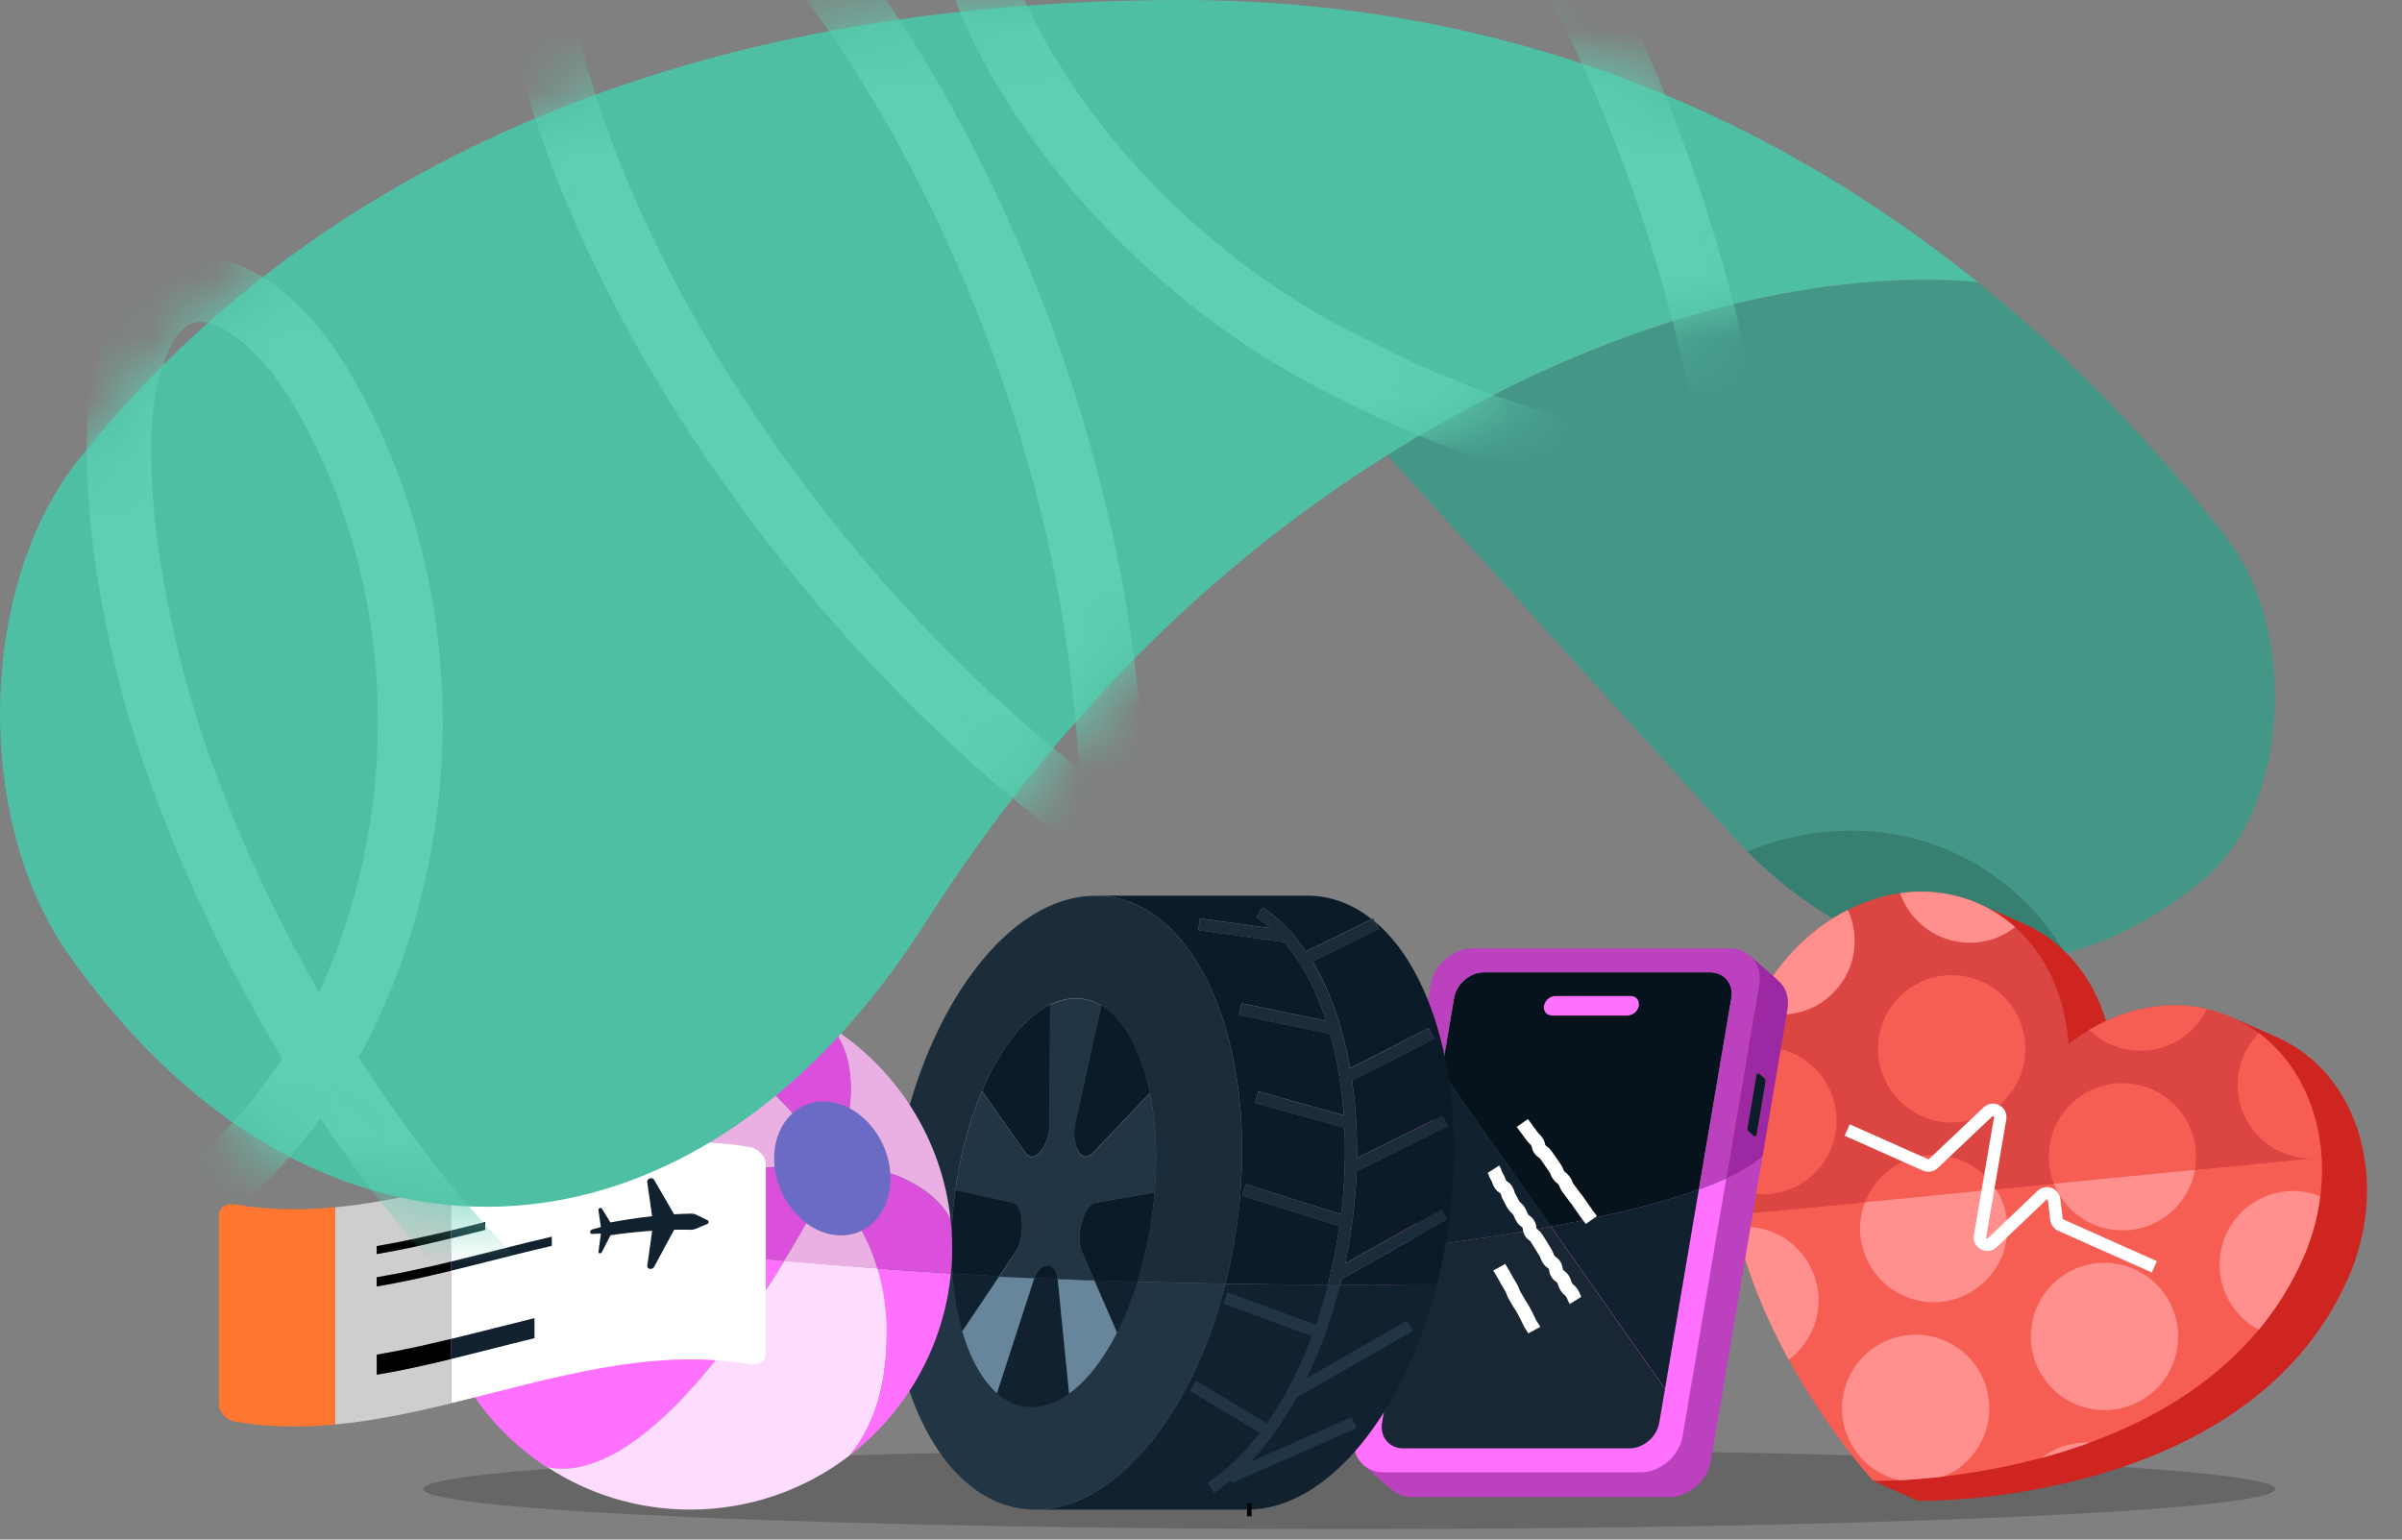 <svg width="39" height="25" viewBox="0 0 39 25" fill="none"
    xmlns="http://www.w3.org/2000/svg">
    <rect x="0" y="0" width="39" height="25" fill="#808080" stroke="none"/>
    <g clip-path="url(#clip0_4585_238328)">
        <path d="M35.816 14.248C35.178 14.79 34.503 15.171 33.812 15.395C33.719 15.425 33.627 15.453 33.533 15.478C32.078 15.858 30.571 15.546 29.221 14.56C28.929 14.347 28.645 14.102 28.369 13.826C28.28 13.735 28.19 13.642 28.102 13.546L22.525 7.391C27.143 4.502 30.704 4.448 32.109 4.58C33.742 5.899 35.082 7.355 36.153 8.735C37.328 10.249 37.154 13.112 35.815 14.249L35.816 14.248Z" fill="#449787"/>
        <path opacity="0.2" d="M21.905 24.829C30.21 24.829 36.942 24.538 36.942 24.179C36.942 23.82 30.21 23.528 21.905 23.528C13.601 23.528 6.868 23.82 6.868 24.179C6.868 24.538 13.601 24.829 21.905 24.829Z" fill="black"/>
        <path opacity="0.3" d="M33.533 15.478C32.078 15.858 30.571 15.546 29.221 14.56C28.929 14.347 28.645 14.102 28.369 13.826C29.443 13.394 30.61 13.36 31.666 13.819C31.679 13.825 31.693 13.831 31.706 13.837C31.706 13.837 31.709 13.839 31.71 13.839C31.711 13.839 31.713 13.842 31.714 13.842C32.488 14.191 33.103 14.765 33.533 15.479V15.478Z" fill="#1A473F"/>
        <path d="M20.604 21.561C20.604 21.561 20.598 21.561 20.595 21.561C20.595 21.561 20.601 21.561 20.604 21.561Z" stroke="#232323" stroke-width="0.02" stroke-miterlimit="10"/>
        <path d="M38.114 20.78C36.462 24.475 31.145 24.372 31.145 24.372L30.413 24.048L30.641 23.75C29.71 22.503 27.927 19.577 29.182 16.772C29.755 15.49 30.954 14.728 32.099 14.81L32.113 14.669L32.869 15.003C33.737 15.393 34.255 16.277 34.317 17.28C34.838 16.869 35.452 16.642 36.059 16.647L36.244 16.522C36.244 16.522 36.908 16.814 36.978 16.846C37.062 16.884 37.142 16.926 37.219 16.972H37.22C38.37 17.665 38.775 19.303 38.115 20.779L38.114 20.78Z" fill="#CE2521"/>
        <path d="M37.693 18.794L28.147 19.73C27.931 18.692 27.951 17.56 28.449 16.447C29.149 14.881 30.784 14.09 32.112 14.669C32.12 14.672 32.127 14.676 32.136 14.679C32.136 14.679 32.138 14.679 32.139 14.68C32.139 14.68 32.14 14.68 32.141 14.681C33.006 15.072 33.522 15.954 33.584 16.956C33.776 16.805 33.981 16.678 34.194 16.579C34.853 16.271 35.588 16.228 36.245 16.523C36.246 16.523 36.248 16.523 36.249 16.524C36.253 16.527 36.257 16.528 36.261 16.53C37.118 16.922 37.632 17.799 37.694 18.795L37.693 18.794Z" fill="#DB4642"/>
        <path d="M37.392 20.434C37.388 20.442 37.385 20.449 37.382 20.455C37.379 20.462 37.375 20.47 37.372 20.477C36.645 22.081 35.227 22.964 33.858 23.451C32.102 24.076 30.429 24.047 30.414 24.046C30.414 24.046 30.41 24.042 30.401 24.032C30.393 24.024 30.382 24.011 30.367 23.994C30.367 23.994 30.366 23.993 30.365 23.992C30.227 23.835 29.81 23.342 29.364 22.627C29.327 22.567 29.29 22.506 29.253 22.445C29.101 22.192 28.95 21.916 28.807 21.62L28.525 20.926L28.359 20.516C28.333 20.436 28.309 20.356 28.285 20.276C28.233 20.097 28.187 19.915 28.149 19.73L37.695 18.794C37.728 19.325 37.633 19.89 37.394 20.434H37.392Z" fill="#F65E53"/>
        <path d="M30.107 15.399C30.041 16.056 29.454 16.536 28.797 16.469C28.684 16.458 28.576 16.431 28.475 16.391C28.819 15.653 29.373 15.093 30.002 14.775C30.089 14.963 30.128 15.178 30.107 15.398V15.399Z" fill="#FF908D"/>
        <path d="M33.145 23.674C33.402 23.604 33.666 23.523 33.93 23.426C33.637 23.413 33.361 23.506 33.145 23.674Z" fill="#FF908D"/>
        <path d="M32.293 22.988C32.359 22.331 31.88 21.745 31.223 21.679C30.565 21.613 29.98 22.092 29.914 22.75C29.853 23.359 30.26 23.908 30.845 24.037C31.034 24.027 31.276 24.009 31.557 23.976C31.953 23.813 32.248 23.444 32.294 22.988H32.293Z" fill="#FF908D"/>
        <path d="M29.521 21.236C29.587 20.578 29.108 19.992 28.451 19.926C28.362 19.917 28.276 19.918 28.191 19.928C28.381 20.723 28.701 21.457 29.042 22.079C29.304 21.885 29.486 21.586 29.522 21.236H29.521Z" fill="#FF908D"/>
        <path d="M37.353 19.346C36.696 19.28 36.11 19.759 36.044 20.417C35.995 20.915 36.258 21.373 36.674 21.593C36.95 21.262 37.191 20.884 37.382 20.456C37.534 20.116 37.63 19.768 37.673 19.424C37.573 19.384 37.466 19.357 37.353 19.347V19.346Z" fill="#FF908D"/>
        <path d="M29.814 18.318C29.748 18.975 29.161 19.454 28.505 19.388C28.347 19.373 28.199 19.326 28.066 19.256C27.974 18.551 28.001 17.812 28.219 17.073C28.382 17.014 28.56 16.99 28.744 17.008C29.401 17.074 29.88 17.66 29.814 18.317V18.318Z" fill="#F65E53"/>
        <path d="M35.651 18.904C35.648 18.934 35.644 18.965 35.638 18.996L33.347 19.221C33.28 19.05 33.251 18.86 33.271 18.664C33.337 18.008 33.923 17.527 34.58 17.594C35.237 17.66 35.716 18.247 35.65 18.904H35.651Z" fill="#F65E53"/>
        <path d="M35.639 18.996C35.53 19.605 34.968 20.036 34.342 19.974C33.88 19.927 33.507 19.624 33.348 19.22L35.639 18.995V18.996Z" fill="#FF908D"/>
        <path d="M37.693 18.794L37.505 18.813C37.473 18.813 37.44 18.811 37.408 18.806C36.751 18.74 36.271 18.154 36.338 17.497C36.367 17.214 36.492 16.964 36.677 16.775C37.284 17.229 37.643 17.97 37.694 18.793L37.693 18.794Z" fill="#F65E53"/>
        <path d="M37.693 18.801C37.631 18.81 37.568 18.814 37.504 18.812L37.691 18.794C37.691 18.794 37.691 18.798 37.691 18.801H37.693Z" fill="#F65E53"/>
        <path d="M34.288 20.512C33.63 20.446 33.045 20.925 32.979 21.583C32.913 22.241 33.392 22.826 34.05 22.892C34.708 22.958 35.294 22.479 35.359 21.822C35.425 21.165 34.946 20.579 34.289 20.513L34.288 20.512Z" fill="#FF908D"/>
        <path d="M35.833 16.384C35.62 16.824 35.149 17.107 34.635 17.055C34.355 17.027 34.109 16.906 33.921 16.724C34.516 16.369 35.194 16.236 35.832 16.384H35.833Z" fill="#F65E53"/>
        <path d="M32.409 19.313L30.28 19.522C30.469 19.03 30.968 18.705 31.516 18.761C31.898 18.799 32.219 19.013 32.409 19.314V19.313Z" fill="#F65E53"/>
        <path d="M32.586 20.069C32.52 20.726 31.933 21.205 31.277 21.14C30.62 21.073 30.141 20.487 30.207 19.83C30.218 19.722 30.243 19.618 30.28 19.521L32.409 19.311C32.546 19.529 32.615 19.793 32.587 20.068L32.586 20.069Z" fill="#FF908D"/>
        <path d="M32.717 15.056C32.483 15.238 32.181 15.335 31.863 15.302C31.384 15.254 31 14.93 30.851 14.503C31.285 14.441 31.725 14.494 32.136 14.678C32.352 14.774 32.546 14.902 32.717 15.055V15.056Z" fill="#FF908D"/>
        <path d="M32.879 17.151C32.813 17.807 32.226 18.288 31.57 18.221C30.912 18.155 30.433 17.568 30.498 16.911C30.564 16.255 31.151 15.774 31.808 15.841C32.466 15.907 32.945 16.494 32.878 17.151H32.879Z" fill="#F65E53"/>
        <path d="M34.938 20.663L33.418 19.986C33.348 19.955 33.299 19.887 33.289 19.811L33.252 19.494C33.252 19.494 33.251 19.484 33.241 19.48C33.231 19.477 33.225 19.482 33.223 19.484L32.417 20.253C32.347 20.32 32.247 20.333 32.163 20.288C32.077 20.242 32.033 20.152 32.049 20.057L32.376 18.142C32.376 18.142 32.378 18.13 32.367 18.125C32.355 18.119 32.349 18.125 32.347 18.128L31.462 18.967C31.398 19.029 31.303 19.044 31.221 19.009L29.951 18.442L30.034 18.257L31.304 18.823C31.31 18.826 31.317 18.825 31.322 18.82L32.207 17.981C32.277 17.915 32.377 17.901 32.462 17.947C32.546 17.992 32.591 18.083 32.575 18.177L32.248 20.092C32.248 20.092 32.246 20.104 32.257 20.11C32.269 20.116 32.275 20.11 32.277 20.107L33.083 19.337C33.144 19.28 33.231 19.261 33.31 19.29C33.389 19.319 33.444 19.388 33.453 19.471L33.49 19.788C33.49 19.794 33.495 19.799 33.501 19.801L35.02 20.479L34.938 20.664V20.663Z" fill="white"/>
        <path d="M25.065 16.358C25.065 16.35 25.065 16.341 25.067 16.332C25.083 16.244 25.166 16.172 25.254 16.172H26.477C26.556 16.172 26.612 16.23 26.612 16.305C26.612 16.313 26.612 16.322 26.61 16.332C26.594 16.42 26.511 16.491 26.423 16.491H25.199C25.12 16.491 25.064 16.434 25.064 16.358H25.065Z" fill="#BB41BF"/>
        <path d="M28.028 19.137C28.287 19.019 28.485 18.897 28.618 18.771L27.778 23.726C27.723 24.049 27.417 24.311 27.094 24.311H22.931C22.797 24.311 22.68 24.266 22.595 24.189L22.59 24.185L22.151 23.802C22.151 23.802 22.147 23.8 22.145 23.797L22.13 23.784L22.47 23.337L22.525 23.265L23.036 20.248C23.69 20.164 24.298 20.074 24.857 19.978C24.966 19.958 25.074 19.94 25.18 19.92C25.403 19.879 25.617 19.837 25.823 19.793C26.522 19.646 27.114 19.487 27.582 19.32C27.746 19.261 27.894 19.201 28.027 19.141L28.028 19.137Z" fill="#BB41BF"/>
        <path d="M25.065 16.358C25.065 16.35 25.065 16.341 25.067 16.332C25.083 16.244 25.166 16.172 25.254 16.172H26.477C26.556 16.172 26.612 16.23 26.612 16.305C26.612 16.313 26.612 16.322 26.61 16.332C26.594 16.42 26.511 16.491 26.423 16.491H25.199C25.12 16.491 25.064 16.434 25.064 16.358H25.065Z" fill="#FF70FE"/>
        <path d="M28.028 19.137L27.319 23.323C27.264 23.646 26.958 23.908 26.635 23.908H22.472C22.345 23.908 22.235 23.868 22.152 23.8C22.149 23.799 22.148 23.798 22.146 23.796L22.131 23.782C22.014 23.676 21.956 23.51 21.988 23.325L22.498 20.312C22.641 20.296 22.782 20.278 22.922 20.261C22.96 20.255 22.998 20.251 23.036 20.246C23.69 20.163 24.298 20.072 24.857 19.976C24.966 19.956 25.074 19.938 25.18 19.918C25.403 19.877 25.617 19.835 25.823 19.791C26.522 19.644 27.114 19.485 27.582 19.318C27.746 19.259 27.894 19.2 28.027 19.139L28.028 19.137Z" fill="#FF70FE"/>
        <path d="M25.2 16.491C25.121 16.491 25.065 16.434 25.065 16.358C25.065 16.35 25.065 16.341 25.067 16.332C25.083 16.244 25.166 16.172 25.254 16.172H26.477C26.556 16.172 26.611 16.23 26.611 16.305C26.611 16.313 26.611 16.322 26.61 16.332C26.594 16.42 26.511 16.491 26.423 16.491H25.199H25.2Z" fill="#112130"/>
        <path d="M27.583 19.316L27.034 22.551L25.181 19.916C25.405 19.875 25.619 19.833 25.825 19.79C26.524 19.642 27.116 19.483 27.584 19.316H27.583Z" fill="#112130"/>
        <path d="M27.034 22.552L26.94 23.104C26.901 23.333 26.684 23.519 26.455 23.519H22.785C22.641 23.519 22.527 23.446 22.471 23.335C22.438 23.269 22.426 23.189 22.44 23.104L22.922 20.26C22.96 20.255 22.998 20.251 23.036 20.246C23.69 20.162 24.298 20.072 24.857 19.976C24.966 19.956 25.074 19.938 25.18 19.918L27.032 22.552H27.034Z" fill="#182733"/>
        <path d="M26.613 16.305C26.613 16.313 26.613 16.322 26.61 16.332C26.595 16.42 26.512 16.491 26.424 16.491H25.2C25.121 16.491 25.065 16.434 25.065 16.358C25.065 16.35 25.065 16.341 25.067 16.332C25.083 16.244 25.166 16.172 25.254 16.172H26.477C26.556 16.172 26.611 16.23 26.611 16.305H26.613Z" fill="#FF70FE"/>
        <path d="M25.182 19.917C25.075 19.937 24.968 19.956 24.859 19.975C24.3 20.072 23.691 20.163 23.038 20.245C23 20.25 22.962 20.255 22.924 20.26L23.409 17.395L23.5 17.524L25.183 19.916L25.182 19.917Z" fill="#112130"/>
        <path d="M27.862 15.801C27.831 15.793 27.799 15.789 27.765 15.789H24.095C23.866 15.789 23.649 15.976 23.609 16.204L23.541 16.607L23.407 17.395L23.498 17.524L25.181 19.916C25.404 19.875 25.618 19.833 25.824 19.789C26.523 19.642 27.115 19.483 27.583 19.316L27.878 17.582L28.111 16.204C28.144 16.01 28.037 15.846 27.862 15.801ZM26.611 16.331C26.595 16.42 26.512 16.491 26.424 16.491H25.2C25.121 16.491 25.065 16.433 25.065 16.358C25.065 16.35 25.065 16.341 25.067 16.331C25.083 16.244 25.166 16.172 25.254 16.172H26.477C26.556 16.172 26.612 16.229 26.612 16.305C26.612 16.313 26.612 16.322 26.61 16.331H26.611Z" fill="#07131C"/>
        <path d="M28.563 15.984L28.261 17.765L28.028 19.137C27.895 19.198 27.747 19.257 27.583 19.316L27.878 17.582L28.111 16.205C28.144 16.01 28.036 15.846 27.862 15.802C27.831 15.793 27.799 15.789 27.765 15.789H24.095C23.866 15.789 23.648 15.976 23.609 16.205L23.541 16.607L23.407 17.395L22.922 20.259C22.782 20.277 22.641 20.294 22.498 20.311L23.135 16.552L23.231 15.984C23.286 15.661 23.592 15.399 23.915 15.399H28.078C28.21 15.399 28.324 15.444 28.41 15.517C28.412 15.519 28.415 15.521 28.417 15.523C28.535 15.63 28.594 15.796 28.563 15.984Z" fill="#BB41BF"/>
        <path d="M28.878 15.927L28.859 15.91L28.418 15.523C28.536 15.631 28.595 15.797 28.564 15.984L28.262 17.765L28.029 19.137C28.288 19.018 28.486 18.897 28.619 18.771L28.726 18.137L29.023 16.386C29.055 16.2 28.995 16.034 28.877 15.927H28.878ZM28.667 17.571L28.595 17.994L28.521 18.431C28.518 18.453 28.49 18.463 28.474 18.447L28.396 18.38C28.378 18.364 28.368 18.339 28.372 18.314L28.447 17.878L28.519 17.453C28.523 17.431 28.55 17.422 28.566 17.437L28.644 17.504C28.662 17.52 28.672 17.545 28.667 17.57V17.571Z" fill="#9D28A3"/>
        <path d="M28.667 17.57L28.595 17.993L28.521 18.43C28.518 18.453 28.49 18.462 28.474 18.447L28.396 18.38C28.378 18.363 28.368 18.338 28.372 18.314L28.447 17.878L28.519 17.453C28.523 17.43 28.55 17.421 28.566 17.436L28.644 17.503C28.662 17.52 28.672 17.545 28.667 17.569V17.57Z" fill="#0B1C2B"/>
        <path d="M24.717 18.235C24.754 18.288 24.756 18.287 24.793 18.338C24.83 18.39 24.832 18.39 24.869 18.442C24.906 18.493 24.916 18.487 24.953 18.54C24.99 18.592 24.966 18.609 25.003 18.661C25.04 18.714 25.061 18.699 25.098 18.752C25.135 18.805 25.135 18.805 25.172 18.857C25.209 18.91 25.208 18.911 25.245 18.963C25.283 19.016 25.268 19.026 25.305 19.079C25.342 19.131 25.359 19.12 25.396 19.172C25.433 19.225 25.419 19.235 25.456 19.288C25.493 19.341 25.496 19.338 25.533 19.391C25.57 19.444 25.573 19.442 25.611 19.494C25.65 19.547 25.648 19.548 25.686 19.6C25.724 19.653 25.723 19.654 25.76 19.707C25.797 19.759 25.8 19.757 25.838 19.811" stroke="white" stroke-width="0.222" stroke-miterlimit="10"/>
        <path d="M24.248 18.986C24.284 19.042 24.27 19.051 24.305 19.107C24.34 19.163 24.326 19.172 24.361 19.228C24.396 19.283 24.421 19.268 24.457 19.323C24.493 19.379 24.474 19.39 24.509 19.446C24.544 19.502 24.538 19.506 24.573 19.563C24.608 19.619 24.626 19.607 24.661 19.663C24.696 19.718 24.685 19.726 24.72 19.781C24.755 19.837 24.779 19.821 24.814 19.877C24.85 19.933 24.82 19.952 24.855 20.008C24.89 20.064 24.913 20.05 24.948 20.106C24.983 20.162 24.982 20.163 25.018 20.218C25.054 20.274 25.053 20.275 25.088 20.331C25.123 20.386 25.111 20.395 25.146 20.45C25.182 20.506 25.206 20.491 25.241 20.547C25.276 20.604 25.249 20.62 25.284 20.676C25.319 20.732 25.342 20.717 25.378 20.773C25.413 20.829 25.397 20.839 25.432 20.896C25.467 20.952 25.486 20.94 25.522 20.997C25.558 21.053 25.547 21.061 25.582 21.116" stroke="white" stroke-width="0.222" stroke-miterlimit="10"/>
        <path d="M24.343 20.577C24.374 20.634 24.378 20.632 24.409 20.689C24.44 20.745 24.441 20.745 24.472 20.802C24.503 20.859 24.507 20.857 24.538 20.913C24.569 20.97 24.559 20.976 24.591 21.033C24.623 21.09 24.624 21.088 24.656 21.145C24.688 21.202 24.694 21.199 24.725 21.256C24.756 21.312 24.755 21.313 24.786 21.37C24.817 21.427 24.812 21.43 24.843 21.488C24.874 21.545 24.881 21.542 24.912 21.599" stroke="white" stroke-width="0.222" stroke-miterlimit="10"/>
        <path d="M21.192 23.511C21.192 23.511 21.186 23.506 21.183 23.504" stroke="#FF70FE" stroke-width="0.037" stroke-miterlimit="10"/>
        <path d="M19.602 20.177C19.602 20.177 19.599 20.178 19.595 20.181" stroke="#FF70FE" stroke-width="0.037" stroke-miterlimit="10"/>
        <path d="M19.897 20.846C19.569 22.146 18.97 23.234 18.255 23.878C17.814 24.275 17.331 24.505 16.838 24.513H16.811C15.248 24.513 14.201 22.282 14.47 19.529C14.484 19.384 14.502 19.241 14.522 19.098C14.577 18.723 14.654 18.36 14.751 18.013C15.081 18.542 15.299 19.149 15.368 19.8C15.384 19.951 15.393 20.105 15.393 20.26C15.393 20.401 15.385 20.541 15.372 20.678C15.402 20.68 15.433 20.681 15.463 20.683C15.712 20.697 15.965 20.711 16.22 20.724C16.41 20.733 16.602 20.743 16.795 20.751C16.919 20.756 17.044 20.761 17.169 20.767C17.367 20.776 17.566 20.783 17.766 20.79C17.998 20.798 18.231 20.806 18.466 20.813C18.935 20.826 19.411 20.838 19.895 20.845L19.897 20.846Z" fill="#223544"/>
        <path d="M23.333 20.853C22.799 22.963 21.552 24.514 20.248 24.514H16.838C17.33 24.506 17.814 24.277 18.255 23.879C18.97 23.234 19.569 22.146 19.897 20.847C20.444 20.856 20.999 20.861 21.561 20.862C21.627 20.862 21.694 20.862 21.76 20.862H21.83C22.336 20.862 22.837 20.859 23.332 20.853H23.333Z" fill="#112130"/>
        <path d="M20.321 24.514H20.248" stroke="black" stroke-width="0.214" stroke-miterlimit="10"/>
        <path d="M22.327 14.972C22.308 14.955 22.29 14.941 22.27 14.925L22.297 14.912L22.326 14.972H22.327Z" fill="#223544"/>
        <path d="M21.946 23.012L22.025 23.189L20.002 24.081L19.983 24.04C19.895 24.113 19.805 24.181 19.712 24.242L19.606 24.08C19.91 23.88 20.195 23.604 20.453 23.268L19.322 22.586L19.422 22.42L20.569 23.111C20.854 22.707 21.101 22.228 21.3 21.698L19.864 21.166L19.931 20.985L21.365 21.515C21.438 21.304 21.504 21.086 21.561 20.861C21.627 20.861 21.694 20.861 21.76 20.861C21.624 21.406 21.44 21.917 21.218 22.377L22.843 21.444L22.94 21.612L21.052 22.695C20.833 23.093 20.582 23.444 20.308 23.735L21.946 23.012Z" fill="#223544"/>
        <path d="M16.223 20.725L15.624 21.616C15.544 21.338 15.489 21.024 15.465 20.684C15.714 20.698 15.967 20.711 16.223 20.725Z" fill="#112130"/>
        <path d="M17.358 22.629C17.154 22.778 16.94 22.856 16.727 22.849C16.529 22.843 16.348 22.762 16.187 22.623L16.776 20.808C16.782 20.788 16.79 20.77 16.797 20.752C16.921 20.757 17.046 20.762 17.171 20.768C17.171 20.768 17.172 20.776 17.173 20.78C17.173 20.783 17.174 20.787 17.175 20.791C17.176 20.799 17.177 20.807 17.178 20.815L17.359 22.629H17.358Z" fill="#112130"/>
        <path d="M18.469 20.814C18.375 21.113 18.264 21.389 18.137 21.635L17.769 20.791C18.001 20.799 18.234 20.806 18.469 20.814Z" fill="#112130"/>
        <path d="M16.223 20.726C16.412 20.735 16.604 20.744 16.797 20.752C16.79 20.77 16.782 20.788 16.776 20.808L16.187 22.624C16.081 22.53 15.982 22.407 15.897 22.263L15.888 22.251L15.825 22.136C15.747 21.983 15.68 21.81 15.624 21.617L16.223 20.727V20.726Z" fill="#67869B"/>
        <path d="M18.137 21.636C18.089 21.735 18.036 21.826 17.982 21.916C17.794 22.224 17.582 22.47 17.358 22.63L17.177 20.815C17.177 20.807 17.175 20.799 17.174 20.791C17.173 20.784 17.172 20.776 17.171 20.769C17.369 20.777 17.568 20.784 17.768 20.791L18.136 21.636H18.137Z" fill="#67869B"/>
        <path d="M20.126 19.529C20.081 19.984 20.003 20.426 19.897 20.845C19.414 20.837 18.938 20.827 18.468 20.813C18.587 20.435 18.675 20.019 18.726 19.582C18.734 19.509 18.741 19.436 18.746 19.364C18.797 18.772 18.766 18.219 18.669 17.747C18.63 17.558 18.58 17.382 18.521 17.22C18.369 16.799 18.148 16.485 17.88 16.326C17.763 16.256 17.634 16.216 17.499 16.21H17.476C17.333 16.208 17.189 16.244 17.049 16.313C16.756 16.456 16.476 16.749 16.235 17.144C16.131 17.315 16.033 17.506 15.944 17.713C15.865 17.897 15.795 18.091 15.732 18.299L15.64 18.637L15.638 18.648C15.585 18.867 15.542 19.095 15.511 19.33C15.503 19.377 15.498 19.427 15.492 19.476C15.443 19.901 15.435 20.308 15.463 20.684C15.432 20.682 15.402 20.681 15.372 20.679C15.385 20.542 15.393 20.403 15.393 20.262C15.393 20.106 15.384 19.952 15.368 19.802C15.299 19.151 15.081 18.544 14.751 18.014C14.953 17.287 15.241 16.633 15.585 16.093C16.194 15.14 16.978 14.546 17.784 14.546H17.811C18.301 14.554 18.741 14.783 19.103 15.181C19.295 15.39 19.465 15.647 19.61 15.944C20.055 16.85 20.262 18.122 20.125 19.531L20.126 19.529Z" fill="#1B2D3A"/>
        <path d="M18.747 19.365L17.783 19.53C17.695 19.546 17.613 19.672 17.569 19.84C17.567 19.848 17.564 19.856 17.562 19.865C17.516 20.029 17.516 20.212 17.568 20.33L17.77 20.793C17.569 20.785 17.37 20.778 17.173 20.77C17.172 20.763 17.17 20.754 17.169 20.748V20.746C17.167 20.734 17.164 20.722 17.16 20.711C17.157 20.703 17.154 20.695 17.151 20.687C17.15 20.684 17.149 20.681 17.147 20.678C17.145 20.674 17.144 20.67 17.142 20.666C17.14 20.66 17.137 20.654 17.134 20.649C17.131 20.644 17.128 20.639 17.125 20.634C17.125 20.634 17.125 20.634 17.125 20.633C17.121 20.628 17.119 20.623 17.116 20.62C17.106 20.606 17.095 20.595 17.082 20.585C17.078 20.582 17.074 20.579 17.07 20.577C17.066 20.575 17.062 20.573 17.058 20.571C17.058 20.571 17.058 20.571 17.056 20.571C17.052 20.569 17.048 20.568 17.044 20.567C17.039 20.565 17.034 20.565 17.029 20.564C17.024 20.564 17.02 20.564 17.017 20.564H16.996H16.995C16.991 20.564 16.986 20.564 16.982 20.564C16.981 20.564 16.98 20.564 16.979 20.564C16.976 20.564 16.973 20.565 16.969 20.566C16.969 20.566 16.967 20.566 16.966 20.566C16.962 20.566 16.957 20.568 16.953 20.57C16.949 20.571 16.944 20.573 16.94 20.576C16.935 20.578 16.93 20.581 16.924 20.584C16.92 20.586 16.917 20.589 16.913 20.593C16.91 20.596 16.906 20.599 16.902 20.602C16.884 20.617 16.868 20.636 16.852 20.657C16.85 20.66 16.848 20.664 16.846 20.667C16.841 20.673 16.837 20.68 16.833 20.687C16.831 20.69 16.829 20.695 16.827 20.699C16.82 20.71 16.814 20.721 16.809 20.734C16.807 20.737 16.806 20.74 16.804 20.744C16.802 20.749 16.8 20.753 16.798 20.758C16.605 20.75 16.413 20.741 16.224 20.732L16.484 20.342C16.563 20.225 16.602 20.04 16.593 19.87C16.593 19.864 16.591 19.856 16.59 19.85C16.583 19.683 16.529 19.559 16.446 19.542L15.512 19.337C15.543 19.102 15.586 18.875 15.639 18.655L15.641 18.644L15.733 18.306C15.796 18.099 15.866 17.904 15.945 17.72L16.657 18.732C16.72 18.822 16.815 18.803 16.898 18.697C16.901 18.691 16.904 18.687 16.908 18.682C16.988 18.583 17.044 18.413 17.044 18.242L17.05 16.32C17.191 16.251 17.334 16.214 17.477 16.217H17.5C17.634 16.222 17.763 16.262 17.881 16.332L17.461 18.234C17.422 18.407 17.44 18.581 17.5 18.683C17.503 18.688 17.506 18.691 17.508 18.697C17.565 18.801 17.653 18.82 17.737 18.733L18.67 17.754C18.768 18.227 18.798 18.78 18.747 19.371V19.365Z" fill="#223544"/>
        <path d="M16.483 20.335L16.222 20.725C15.967 20.712 15.714 20.698 15.465 20.684C15.437 20.308 15.444 19.9 15.493 19.476C15.499 19.426 15.505 19.377 15.513 19.329L16.447 19.534C16.53 19.552 16.584 19.675 16.591 19.843C16.591 19.849 16.593 19.856 16.594 19.862C16.603 20.032 16.564 20.219 16.485 20.334L16.483 20.335Z" fill="#0B1B28"/>
        <path d="M17.05 16.314L17.044 18.235C17.044 18.406 16.988 18.575 16.908 18.675C16.905 18.681 16.902 18.685 16.898 18.69C16.815 18.796 16.721 18.816 16.657 18.725L15.945 17.713C16.034 17.507 16.132 17.317 16.236 17.144C16.477 16.748 16.758 16.457 17.05 16.314Z" fill="#0B1B28"/>
        <path d="M17.171 20.768C17.045 20.763 16.921 20.758 16.797 20.752C16.799 20.746 16.801 20.741 16.803 20.737C16.805 20.734 16.806 20.731 16.808 20.727C16.813 20.714 16.819 20.703 16.826 20.692C16.828 20.688 16.83 20.684 16.832 20.68C16.836 20.673 16.84 20.667 16.845 20.66C16.847 20.657 16.849 20.654 16.851 20.651C16.867 20.629 16.883 20.61 16.901 20.595C16.905 20.592 16.909 20.589 16.912 20.585C16.915 20.582 16.919 20.58 16.924 20.577C16.929 20.574 16.934 20.571 16.939 20.569C16.943 20.567 16.948 20.565 16.952 20.563C16.957 20.561 16.961 20.56 16.965 20.559C16.966 20.559 16.967 20.559 16.968 20.559C16.971 20.559 16.974 20.558 16.978 20.557C16.979 20.557 16.98 20.557 16.981 20.557C16.985 20.557 16.989 20.557 16.994 20.557H17.014H17.017C17.021 20.557 17.026 20.557 17.029 20.557C17.034 20.557 17.039 20.558 17.044 20.56C17.048 20.561 17.052 20.562 17.057 20.564C17.057 20.564 17.057 20.564 17.058 20.564C17.062 20.566 17.066 20.568 17.07 20.57C17.074 20.572 17.078 20.575 17.082 20.578C17.095 20.588 17.106 20.599 17.116 20.613C17.119 20.617 17.122 20.622 17.125 20.626C17.125 20.626 17.125 20.626 17.125 20.627C17.128 20.632 17.131 20.637 17.134 20.642C17.137 20.647 17.139 20.652 17.142 20.659C17.144 20.663 17.145 20.667 17.147 20.671C17.148 20.674 17.149 20.677 17.151 20.68C17.154 20.689 17.157 20.696 17.16 20.704C17.163 20.715 17.166 20.727 17.169 20.739C17.169 20.739 17.169 20.74 17.169 20.741C17.17 20.748 17.172 20.756 17.173 20.763L17.171 20.768Z" fill="#0B1B28"/>
        <path d="M18.67 17.747L17.737 18.725C17.654 18.813 17.565 18.793 17.508 18.689C17.506 18.684 17.503 18.681 17.5 18.676C17.44 18.574 17.422 18.399 17.461 18.226L17.881 16.325C18.15 16.484 18.37 16.797 18.523 17.219C18.581 17.381 18.632 17.557 18.67 17.746V17.747Z" fill="#0B1B28"/>
        <path d="M18.747 19.365C18.742 19.438 18.735 19.51 18.727 19.584C18.676 20.02 18.588 20.435 18.469 20.815C18.234 20.809 18.001 20.8 17.769 20.792L17.567 20.329C17.515 20.213 17.516 20.029 17.561 19.864C17.563 19.856 17.566 19.848 17.568 19.84C17.612 19.672 17.694 19.546 17.782 19.53L18.746 19.364L18.747 19.365Z" fill="#0B1B28"/>
        <path d="M21.83 18.315C21.848 18.703 21.837 19.106 21.797 19.52C21.791 19.585 21.784 19.651 21.775 19.717L20.227 19.229L20.168 19.413L21.748 19.912C21.713 20.161 21.668 20.404 21.613 20.642L21.6 20.65L21.608 20.665C21.593 20.731 21.577 20.796 21.561 20.861C20.999 20.86 20.444 20.855 19.897 20.845C20.003 20.426 20.08 19.984 20.126 19.529C20.264 18.12 20.056 16.848 19.611 15.942C19.466 15.646 19.296 15.389 19.104 15.179C18.742 14.782 18.302 14.552 17.812 14.544H21.222C21.606 14.544 21.96 14.679 22.27 14.924L21.204 15.447C21.002 15.149 20.767 14.907 20.503 14.736L20.398 14.899C20.476 14.949 20.552 15.007 20.625 15.071L19.482 14.912L19.456 15.104L20.849 15.298C21.004 15.476 21.142 15.686 21.263 15.922C21.365 16.122 21.455 16.341 21.531 16.575L20.157 16.291L20.117 16.481L21.595 16.786C21.708 17.191 21.785 17.637 21.818 18.11L20.43 17.72L20.377 17.907L21.829 18.314L21.83 18.315Z" fill="#0B1B28"/>
        <path d="M23.564 19.529C23.519 19.986 23.44 20.431 23.334 20.852C22.839 20.858 22.338 20.861 21.832 20.861H21.762C21.77 20.83 21.777 20.8 21.785 20.769L23.502 19.801L23.407 19.632L21.842 20.514C21.908 20.197 21.959 19.87 21.992 19.537C22.008 19.364 22.021 19.192 22.027 19.021L23.515 18.282L23.428 18.109L22.032 18.802C22.038 18.365 22.01 17.944 21.953 17.545L23.284 16.867L23.196 16.694L21.921 17.343C21.827 16.814 21.677 16.332 21.478 15.919C21.427 15.811 21.371 15.708 21.312 15.61L22.386 15.083L22.329 14.969C22.607 15.204 22.849 15.529 23.044 15.925C23.494 16.832 23.703 18.11 23.565 19.526L23.564 19.529Z" fill="#0B1B28"/>
        <path d="M23.405 19.633L23.5 19.802L21.783 20.77C21.775 20.802 21.768 20.831 21.76 20.862C21.694 20.862 21.627 20.862 21.561 20.862C21.577 20.797 21.594 20.732 21.608 20.666L21.6 20.652L21.613 20.644C21.668 20.406 21.712 20.162 21.748 19.914L20.168 19.415L20.227 19.23L21.775 19.719C21.784 19.653 21.791 19.587 21.797 19.521C21.837 19.108 21.848 18.704 21.83 18.317L20.378 17.91L20.431 17.723L21.819 18.113C21.785 17.64 21.709 17.194 21.596 16.789L20.119 16.484L20.158 16.294L21.532 16.578C21.456 16.343 21.366 16.125 21.264 15.925C21.143 15.689 21.005 15.479 20.851 15.3L19.457 15.106L19.483 14.915L20.626 15.073C20.554 15.009 20.477 14.952 20.399 14.901L20.504 14.738C20.768 14.909 21.003 15.152 21.205 15.45L22.271 14.927C22.29 14.942 22.309 14.957 22.328 14.973L22.385 15.088L21.311 15.615C21.37 15.713 21.425 15.816 21.477 15.924C21.676 16.336 21.826 16.819 21.92 17.348L23.195 16.698L23.283 16.871L21.952 17.55C22.01 17.948 22.037 18.369 22.031 18.806L23.427 18.114L23.514 18.287L22.026 19.026C22.02 19.196 22.007 19.367 21.991 19.542C21.959 19.875 21.908 20.201 21.841 20.519L23.406 19.637L23.405 19.633Z" fill="#1B2D3A"/>
        <path d="M8.089 19.842C7.568 20.092 7.162 20.409 6.991 20.815C6.967 20.634 6.955 20.449 6.955 20.261C6.955 20.035 6.972 19.813 7.007 19.597C7.334 19.681 7.696 19.763 8.089 19.841V19.842Z" fill="#FEDCFF"/>
        <path d="M8.089 19.842C9.348 20.092 10.923 20.308 12.733 20.475C12.719 20.497 12.705 20.52 12.691 20.543C12.677 20.567 12.662 20.59 12.647 20.615C12.595 20.7 12.538 20.788 12.479 20.88C12.471 20.893 12.463 20.907 12.453 20.919C12.266 21.208 12.049 21.522 11.812 21.835C11.79 21.863 11.769 21.891 11.747 21.919C11.737 21.934 11.725 21.947 11.714 21.962C11.692 21.989 11.67 22.018 11.648 22.046C11.637 22.061 11.625 22.074 11.614 22.088C11.603 22.103 11.591 22.116 11.58 22.131C11.569 22.144 11.557 22.158 11.546 22.173C11.523 22.201 11.501 22.229 11.477 22.256C11.411 22.336 11.344 22.413 11.277 22.489C11.218 22.556 11.158 22.621 11.098 22.685C11.081 22.702 11.066 22.719 11.05 22.736C11.038 22.748 11.025 22.761 11.014 22.774C10.991 22.797 10.969 22.819 10.946 22.842C10.919 22.869 10.892 22.895 10.866 22.921C10.841 22.945 10.816 22.969 10.79 22.992C10.778 23.005 10.765 23.016 10.753 23.027C10.741 23.039 10.728 23.05 10.715 23.061C10.69 23.084 10.665 23.107 10.639 23.129C10.627 23.139 10.615 23.149 10.604 23.16C10.604 23.16 10.602 23.16 10.601 23.162C10.575 23.183 10.55 23.205 10.524 23.226C10.445 23.29 10.366 23.351 10.285 23.408C10.263 23.423 10.243 23.438 10.221 23.452C10.193 23.471 10.165 23.489 10.138 23.507C10.125 23.515 10.112 23.523 10.098 23.532C10.059 23.555 10.019 23.579 9.98 23.601C9.97 23.607 9.959 23.612 9.948 23.618C9.829 23.682 9.711 23.734 9.591 23.773C9.58 23.776 9.57 23.78 9.558 23.783C9.553 23.785 9.547 23.786 9.542 23.788C9.531 23.791 9.521 23.795 9.511 23.798C9.484 23.805 9.458 23.811 9.431 23.817C9.42 23.819 9.409 23.822 9.396 23.825C9.384 23.826 9.372 23.83 9.358 23.832C9.332 23.837 9.307 23.84 9.28 23.843C9.269 23.844 9.258 23.845 9.247 23.846C9.239 23.846 9.229 23.847 9.221 23.848C9.211 23.848 9.199 23.849 9.189 23.85C9.181 23.85 9.173 23.85 9.163 23.851C9.151 23.851 9.139 23.851 9.125 23.851C9.044 23.851 8.963 23.843 8.883 23.828C7.865 23.165 7.149 22.078 6.986 20.817C7.157 20.412 7.563 20.093 8.084 19.844L8.089 19.842Z" fill="#FF70FE"/>
        <path d="M14.398 21.637C14.398 22.571 14.155 23.203 13.791 23.637C13.791 23.637 13.79 23.637 13.789 23.639C13.073 24.187 12.178 24.513 11.207 24.513C10.351 24.513 9.554 24.261 8.888 23.824C8.968 23.841 9.049 23.848 9.13 23.848C9.143 23.848 9.155 23.848 9.168 23.848C9.177 23.848 9.186 23.848 9.194 23.847C9.205 23.847 9.215 23.846 9.226 23.845C9.234 23.845 9.244 23.844 9.252 23.843C9.262 23.842 9.274 23.841 9.285 23.84C9.311 23.837 9.337 23.834 9.363 23.829C9.376 23.826 9.388 23.824 9.401 23.821C9.413 23.819 9.425 23.816 9.437 23.814C9.463 23.808 9.489 23.802 9.516 23.794C9.526 23.791 9.537 23.789 9.547 23.785C9.552 23.784 9.558 23.782 9.563 23.78C9.575 23.777 9.585 23.773 9.596 23.77C9.715 23.731 9.833 23.679 9.953 23.615C9.963 23.61 9.974 23.604 9.985 23.598C10.024 23.576 10.064 23.552 10.104 23.529C10.117 23.52 10.129 23.512 10.143 23.504C10.171 23.486 10.198 23.468 10.226 23.449C10.248 23.435 10.268 23.42 10.29 23.405C10.371 23.348 10.45 23.287 10.529 23.222C10.555 23.202 10.58 23.18 10.606 23.158C10.606 23.158 10.608 23.156 10.609 23.156C10.62 23.146 10.633 23.136 10.644 23.125C10.67 23.104 10.694 23.081 10.72 23.058C10.732 23.047 10.745 23.036 10.758 23.024C10.771 23.013 10.783 23.002 10.795 22.989C10.82 22.966 10.846 22.942 10.871 22.918C10.897 22.892 10.924 22.866 10.951 22.839C10.974 22.816 10.996 22.793 11.019 22.771C11.031 22.758 11.044 22.746 11.055 22.733C11.072 22.716 11.087 22.699 11.103 22.682C11.163 22.618 11.222 22.552 11.282 22.486C11.35 22.41 11.417 22.332 11.482 22.253C11.506 22.225 11.528 22.198 11.551 22.17C11.562 22.156 11.574 22.142 11.585 22.127C11.596 22.113 11.608 22.1 11.619 22.085C11.63 22.072 11.642 22.057 11.653 22.043C11.675 22.015 11.697 21.986 11.719 21.958C11.73 21.944 11.741 21.93 11.752 21.916C11.774 21.888 11.795 21.859 11.817 21.831C12.053 21.52 12.27 21.206 12.458 20.916C12.467 20.903 12.476 20.89 12.484 20.877C12.543 20.786 12.6 20.698 12.652 20.612C12.668 20.587 12.682 20.563 12.697 20.54C12.711 20.517 12.724 20.494 12.738 20.472C13.226 20.517 13.732 20.558 14.253 20.596C14.275 20.67 14.297 20.749 14.315 20.831C14.318 20.848 14.322 20.866 14.326 20.882C14.335 20.922 14.343 20.963 14.35 21.006C14.353 21.026 14.357 21.048 14.361 21.07C14.367 21.11 14.373 21.152 14.377 21.194C14.393 21.332 14.404 21.479 14.404 21.634L14.398 21.637Z" fill="#FEDCFF"/>
        <path d="M15.439 20.678C15.321 21.882 14.701 22.939 13.791 23.637C14.155 23.203 14.398 22.572 14.398 21.637C14.398 21.482 14.388 21.336 14.371 21.198C14.366 21.155 14.361 21.114 14.354 21.073C14.351 21.051 14.347 21.029 14.344 21.009C14.337 20.967 14.329 20.925 14.32 20.885C14.317 20.868 14.313 20.851 14.309 20.835C14.29 20.751 14.269 20.673 14.247 20.6C14.636 20.627 15.034 20.654 15.439 20.678Z" fill="#FF70FE"/>
        <path d="M13.99 19.981C13.98 19.988 13.97 19.993 13.958 19.997C13.678 20.119 13.355 20.057 13.09 19.86C12.921 19.735 12.776 19.556 12.68 19.334C12.625 19.207 12.59 19.077 12.577 18.949C12.537 18.603 12.644 18.275 12.867 18.077C12.925 18.023 12.993 17.979 13.069 17.946C13.301 17.845 13.562 17.871 13.796 17.994C14.024 18.114 14.225 18.329 14.348 18.609C14.411 18.755 14.447 18.902 14.456 19.046C14.485 19.453 14.314 19.822 13.991 19.979L13.99 19.981Z" fill="#6B6BC6"/>
        <path d="M12.577 18.95C12.046 18.974 9.59 19.122 8.089 19.842C7.696 19.764 7.334 19.682 7.007 19.598C7.184 18.464 7.811 17.477 8.699 16.828C8.847 16.72 9.001 16.621 9.161 16.534C9.626 16.457 10.058 16.478 10.452 16.561C11.633 16.811 12.475 17.625 12.867 18.079C12.644 18.277 12.537 18.605 12.577 18.951V18.95Z" fill="#EAB0E4"/>
        <path d="M13.09 19.861C13.069 19.9 13.043 19.945 13.015 19.994C13.006 20.01 12.995 20.027 12.986 20.044C12.985 20.046 12.983 20.049 12.982 20.051C12.973 20.068 12.964 20.084 12.953 20.101C12.943 20.118 12.934 20.136 12.922 20.154C12.916 20.163 12.911 20.173 12.905 20.182C12.893 20.202 12.881 20.221 12.87 20.242C12.828 20.314 12.781 20.392 12.731 20.473C10.922 20.306 9.346 20.091 8.087 19.84C9.589 19.12 12.044 18.972 12.575 18.948C12.588 19.076 12.623 19.206 12.678 19.333C12.774 19.553 12.919 19.733 13.088 19.859L13.09 19.861Z" fill="#DA50DD"/>
        <path d="M14.247 20.599C13.726 20.561 13.22 20.52 12.732 20.475C12.781 20.393 12.827 20.316 12.871 20.244C12.883 20.223 12.895 20.204 12.906 20.184C12.912 20.174 12.917 20.164 12.923 20.155C12.934 20.138 12.944 20.12 12.954 20.102C12.965 20.086 12.974 20.069 12.983 20.053C12.984 20.051 12.986 20.048 12.987 20.046C12.998 20.028 13.007 20.012 13.016 19.995C13.044 19.946 13.069 19.901 13.091 19.862C13.356 20.058 13.679 20.121 13.96 19.999C13.971 19.994 13.981 19.99 13.991 19.984C14.05 20.09 14.129 20.249 14.201 20.455C14.206 20.472 14.212 20.487 14.217 20.504C14.227 20.535 14.238 20.569 14.248 20.602L14.247 20.599Z" fill="#EAB0E4"/>
        <path d="M15.46 20.261C15.46 20.402 15.452 20.542 15.439 20.679C15.034 20.655 14.636 20.628 14.247 20.6C14.237 20.566 14.226 20.534 14.216 20.503C14.211 20.486 14.205 20.471 14.2 20.454C14.127 20.248 14.049 20.088 13.99 19.983C14.313 19.825 14.484 19.456 14.455 19.05C14.604 19.099 15.191 19.318 15.434 19.802C15.45 19.953 15.459 20.107 15.459 20.262L15.46 20.261Z" fill="#DA50DD"/>
        <path d="M15.434 19.801C15.239 19.413 14.822 19.195 14.588 19.099C14.531 19.075 14.484 19.059 14.455 19.049C14.446 18.904 14.41 18.757 14.347 18.611C14.225 18.331 14.024 18.117 13.794 17.996C13.819 17.823 13.893 17.047 13.447 16.648C14.002 16.992 14.471 17.46 14.817 18.015C15.147 18.543 15.365 19.151 15.434 19.802V19.801Z" fill="#EAB0E4"/>
        <path d="M13.794 17.994C13.56 17.872 13.3 17.847 13.068 17.947C12.992 17.98 12.924 18.024 12.866 18.078C12.474 17.624 11.63 16.81 10.451 16.56C10.057 16.477 9.625 16.456 9.16 16.533C9.768 16.198 10.464 16.008 11.207 16.008C11.758 16.008 12.285 16.113 12.769 16.304C13.006 16.398 13.234 16.512 13.448 16.645C13.895 17.045 13.82 17.82 13.796 17.994L13.794 17.994Z" fill="#DA50DD"/>
        <path d="M12.168 18.625C10.554 18.35 8.941 18.869 7.326 19.258V22.785C8.941 22.393 10.554 21.875 12.168 22.152C12.315 22.177 12.434 22.103 12.434 21.976V18.906C12.434 18.78 12.315 18.65 12.168 18.624V18.625Z" fill="white"/>
        <path d="M6.117 20.234V20.364C6.52 20.296 6.923 20.206 7.327 20.108V20.485C6.923 20.583 6.52 20.672 6.117 20.739V20.889C6.52 20.821 6.923 20.731 7.327 20.633V21.741C6.923 21.839 6.52 21.929 6.117 21.997V22.323C6.52 22.256 6.923 22.166 7.327 22.067V22.787C6.698 22.939 6.07 23.072 5.441 23.131V19.604C5.423 19.606 5.405 19.607 5.387 19.609C6.033 19.553 6.681 19.416 7.327 19.259V19.979C6.923 20.077 6.52 20.167 6.117 20.235V20.234Z" fill="#CECECE"/>
        <path d="M5.441 19.604V23.131L5.426 23.133C5.411 23.134 5.395 23.136 5.38 23.137C5.316 23.142 5.253 23.148 5.19 23.152C5.163 23.154 5.136 23.155 5.11 23.156C5.108 23.156 5.106 23.156 5.103 23.156C5.086 23.156 5.068 23.158 5.051 23.158C5.024 23.159 4.997 23.16 4.97 23.161C4.936 23.162 4.903 23.163 4.869 23.163C4.836 23.163 4.802 23.163 4.769 23.163C4.453 23.163 4.135 23.139 3.819 23.085C3.672 23.06 3.554 22.93 3.554 22.803V19.733C3.554 19.607 3.672 19.532 3.819 19.558C4.169 19.618 4.521 19.64 4.871 19.635C4.904 19.635 4.937 19.634 4.97 19.633C4.996 19.633 5.022 19.632 5.047 19.63C5.065 19.63 5.085 19.628 5.104 19.627C5.132 19.626 5.16 19.624 5.188 19.622C5.254 19.618 5.319 19.612 5.385 19.607C5.403 19.606 5.421 19.604 5.439 19.602L5.441 19.604Z" fill="#FF7631"/>
        <path d="M7.326 19.979V20.108C6.923 20.206 6.519 20.296 6.116 20.364V20.234C6.519 20.167 6.923 20.076 7.326 19.979Z" fill="#010102"/>
        <path d="M7.878 19.842V19.972C7.694 20.018 7.51 20.064 7.326 20.109V19.979C7.51 19.935 7.694 19.888 7.878 19.842Z" fill="#112130"/>
        <path d="M7.326 20.485V20.634C6.923 20.732 6.519 20.822 6.116 20.89V20.741C6.519 20.674 6.923 20.583 7.326 20.485Z" fill="#010102"/>
        <path d="M8.96 20.081V20.23C8.416 20.355 7.87 20.502 7.326 20.634V20.485C7.87 20.353 8.416 20.207 8.96 20.081Z" fill="#112130"/>
        <path d="M7.327 21.741V22.067C6.923 22.166 6.52 22.256 6.117 22.323V21.997C6.52 21.929 6.923 21.839 7.327 21.741Z" fill="#010102"/>
        <path d="M8.678 21.404V21.73C8.227 21.839 7.778 21.958 7.327 22.067V21.741C7.778 21.632 8.227 21.514 8.678 21.404Z" fill="#112130"/>
        <path d="M11.483 19.876C11.424 19.9 11.365 19.924 11.308 19.95C11.28 19.962 11.25 19.969 11.219 19.969C11.128 19.967 11.038 19.967 10.946 19.969C10.838 20.168 10.728 20.369 10.62 20.572C10.593 20.621 10.51 20.613 10.509 20.561C10.536 20.369 10.562 20.177 10.589 19.985C10.363 20.001 10.137 20.025 9.912 20.058C9.865 20.149 9.819 20.241 9.772 20.333C9.758 20.358 9.717 20.358 9.716 20.332C9.73 20.232 9.744 20.131 9.757 20.03C9.711 20.033 9.665 20.035 9.619 20.037C9.597 20.039 9.581 20.025 9.581 20.007C9.581 19.988 9.598 19.968 9.621 19.962C9.666 19.949 9.712 19.937 9.756 19.925C9.743 19.832 9.729 19.739 9.716 19.645C9.716 19.618 9.758 19.603 9.772 19.624C9.818 19.7 9.864 19.775 9.911 19.85C10.136 19.809 10.362 19.774 10.588 19.749C10.561 19.561 10.534 19.375 10.508 19.188C10.508 19.135 10.592 19.11 10.619 19.156C10.727 19.341 10.835 19.528 10.945 19.718C11.036 19.713 11.126 19.709 11.218 19.707C11.249 19.707 11.28 19.713 11.307 19.726C11.365 19.754 11.424 19.782 11.482 19.811C11.512 19.825 11.512 19.863 11.482 19.875L11.483 19.876Z" fill="#112130"/>
        <path d="M32.11 4.58C30.705 4.449 27.144 4.501 22.526 7.39C19.242 9.446 16.813 12.18 15.019 14.993C13.068 18.057 10.487 19.596 7.901 19.596C5.465 19.596 3.024 18.229 1.099 15.478C-0.434 13.287 -0.348 9.511 1.269 7.472C3.972 4.06 9.272 0 19.175 0C24.702 0 28.953 2.036 32.11 4.58Z" fill="#4EBFA3"/>
        <mask id="mask0_4585_238328" style="mask-type:luminance" maskUnits="userSpaceOnUse" x="0" y="0" width="33" height="20">
            <path d="M32.11 4.58C30.705 4.449 27.144 4.501 22.526 7.39C19.242 9.446 16.813 12.18 15.019 14.993C13.068 18.057 10.487 19.596 7.901 19.596C5.465 19.596 3.024 18.229 1.099 15.478C-0.434 13.287 -0.348 9.511 1.269 7.472C3.972 4.06 9.272 0 19.175 0C24.702 0 28.953 2.036 32.11 4.58Z" fill="white"/>
        </mask>
        <g mask="url(#mask0_4585_238328)">
            <path d="M14.725 23.683C13.69 24.172 12.498 24.202 11.213 23.762L11.168 23.744C8.891 22.718 6.825 20.584 5.2 18.158C4.563 19.039 3.799 19.754 2.947 20.253L2.417 19.345C3.24 18.863 3.983 18.115 4.584 17.187C3.726 15.768 3.022 14.289 2.514 12.902C1.619 10.579 1.054 7.201 1.66 5.572C2.021 4.474 2.699 4.234 3.072 4.189C3.92 4.085 4.869 4.739 5.613 5.936C7.145 8.487 7.585 11.65 6.824 14.619C6.588 15.541 6.249 16.401 5.825 17.172C7.38 19.593 9.395 21.782 11.579 22.775C12.97 23.245 14.159 23.039 15.112 22.165C16.816 20.601 17.566 17.274 17.561 13.833C13.486 10.868 9.819 5.914 8.52 1.367C8.321 0.608 7.767 -1.918 8.858 -3.05C9.152 -3.356 9.69 -3.678 10.58 -3.48L10.62 -3.47C12.197 -2.986 13.691 -1.087 14.667 0.421C16.126 2.683 17.288 5.425 17.939 8.14C18.338 9.743 18.569 11.521 18.61 13.29C19.201 13.694 19.799 14.052 20.397 14.358C23.275 15.835 25.35 15.942 26.561 14.675C27.738 13.446 28.044 11.04 27.738 8.325C25.467 8.001 23.474 7.379 21.699 6.444C18.26 4.794 15.394 1.258 15.049 -1.771C14.872 -3.334 15.36 -4.625 16.462 -5.504C18.048 -6.813 20.552 -6.643 22.543 -5.084C23.689 -4.215 24.776 -2.88 25.768 -1.119C27.07 1.169 28.187 4.347 28.652 7.384C29.28 7.451 29.933 7.496 30.616 7.521L30.579 8.571C29.964 8.55 29.369 8.509 28.79 8.453C29.083 11.314 28.729 13.932 27.322 15.402C26.242 16.531 24.081 17.428 19.92 15.294C19.481 15.07 19.043 14.82 18.608 14.545C18.507 18.009 17.641 21.275 15.825 22.941C15.484 23.253 15.117 23.502 14.729 23.685L14.725 23.683ZM9.768 -2.435C9.699 -2.403 9.651 -2.36 9.614 -2.322C9.171 -1.861 9.136 -0.428 9.532 1.087C10.703 5.18 13.892 9.626 17.52 12.487C17.439 11.064 17.233 9.659 16.917 8.388C16.292 5.78 15.179 3.154 13.783 0.99C12.565 -0.893 11.308 -2.149 10.331 -2.46C10.057 -2.518 9.884 -2.489 9.769 -2.435H9.768ZM17.686 -5.046C17.484 -4.951 17.296 -4.832 17.122 -4.688C16.301 -4.033 15.957 -3.092 16.093 -1.89C16.399 0.81 19.011 3.989 22.169 5.504C23.796 6.36 25.558 6.929 27.585 7.242C27.137 4.552 26.15 1.677 24.852 -0.602C23.929 -2.239 22.936 -3.467 21.9 -4.252C20.525 -5.328 18.888 -5.613 17.686 -5.045V-5.046ZM3.088 5.264C2.861 5.371 2.722 5.702 2.655 5.907L2.647 5.931C2.146 7.259 2.682 10.417 3.496 12.532C3.914 13.671 4.486 14.901 5.178 16.11C5.434 15.561 5.646 14.974 5.803 14.358C6.494 11.659 6.097 8.789 4.713 6.483C4.145 5.568 3.528 5.192 3.197 5.232C3.158 5.237 3.122 5.247 3.087 5.264H3.088Z" fill="#5FCEB1"/>
        </g>
    </g>
    <defs>
        <clipPath id="clip0_4585_238328">
            <rect width="38.432" height="24.829" fill="white"/>
        </clipPath>
    </defs>
</svg>
